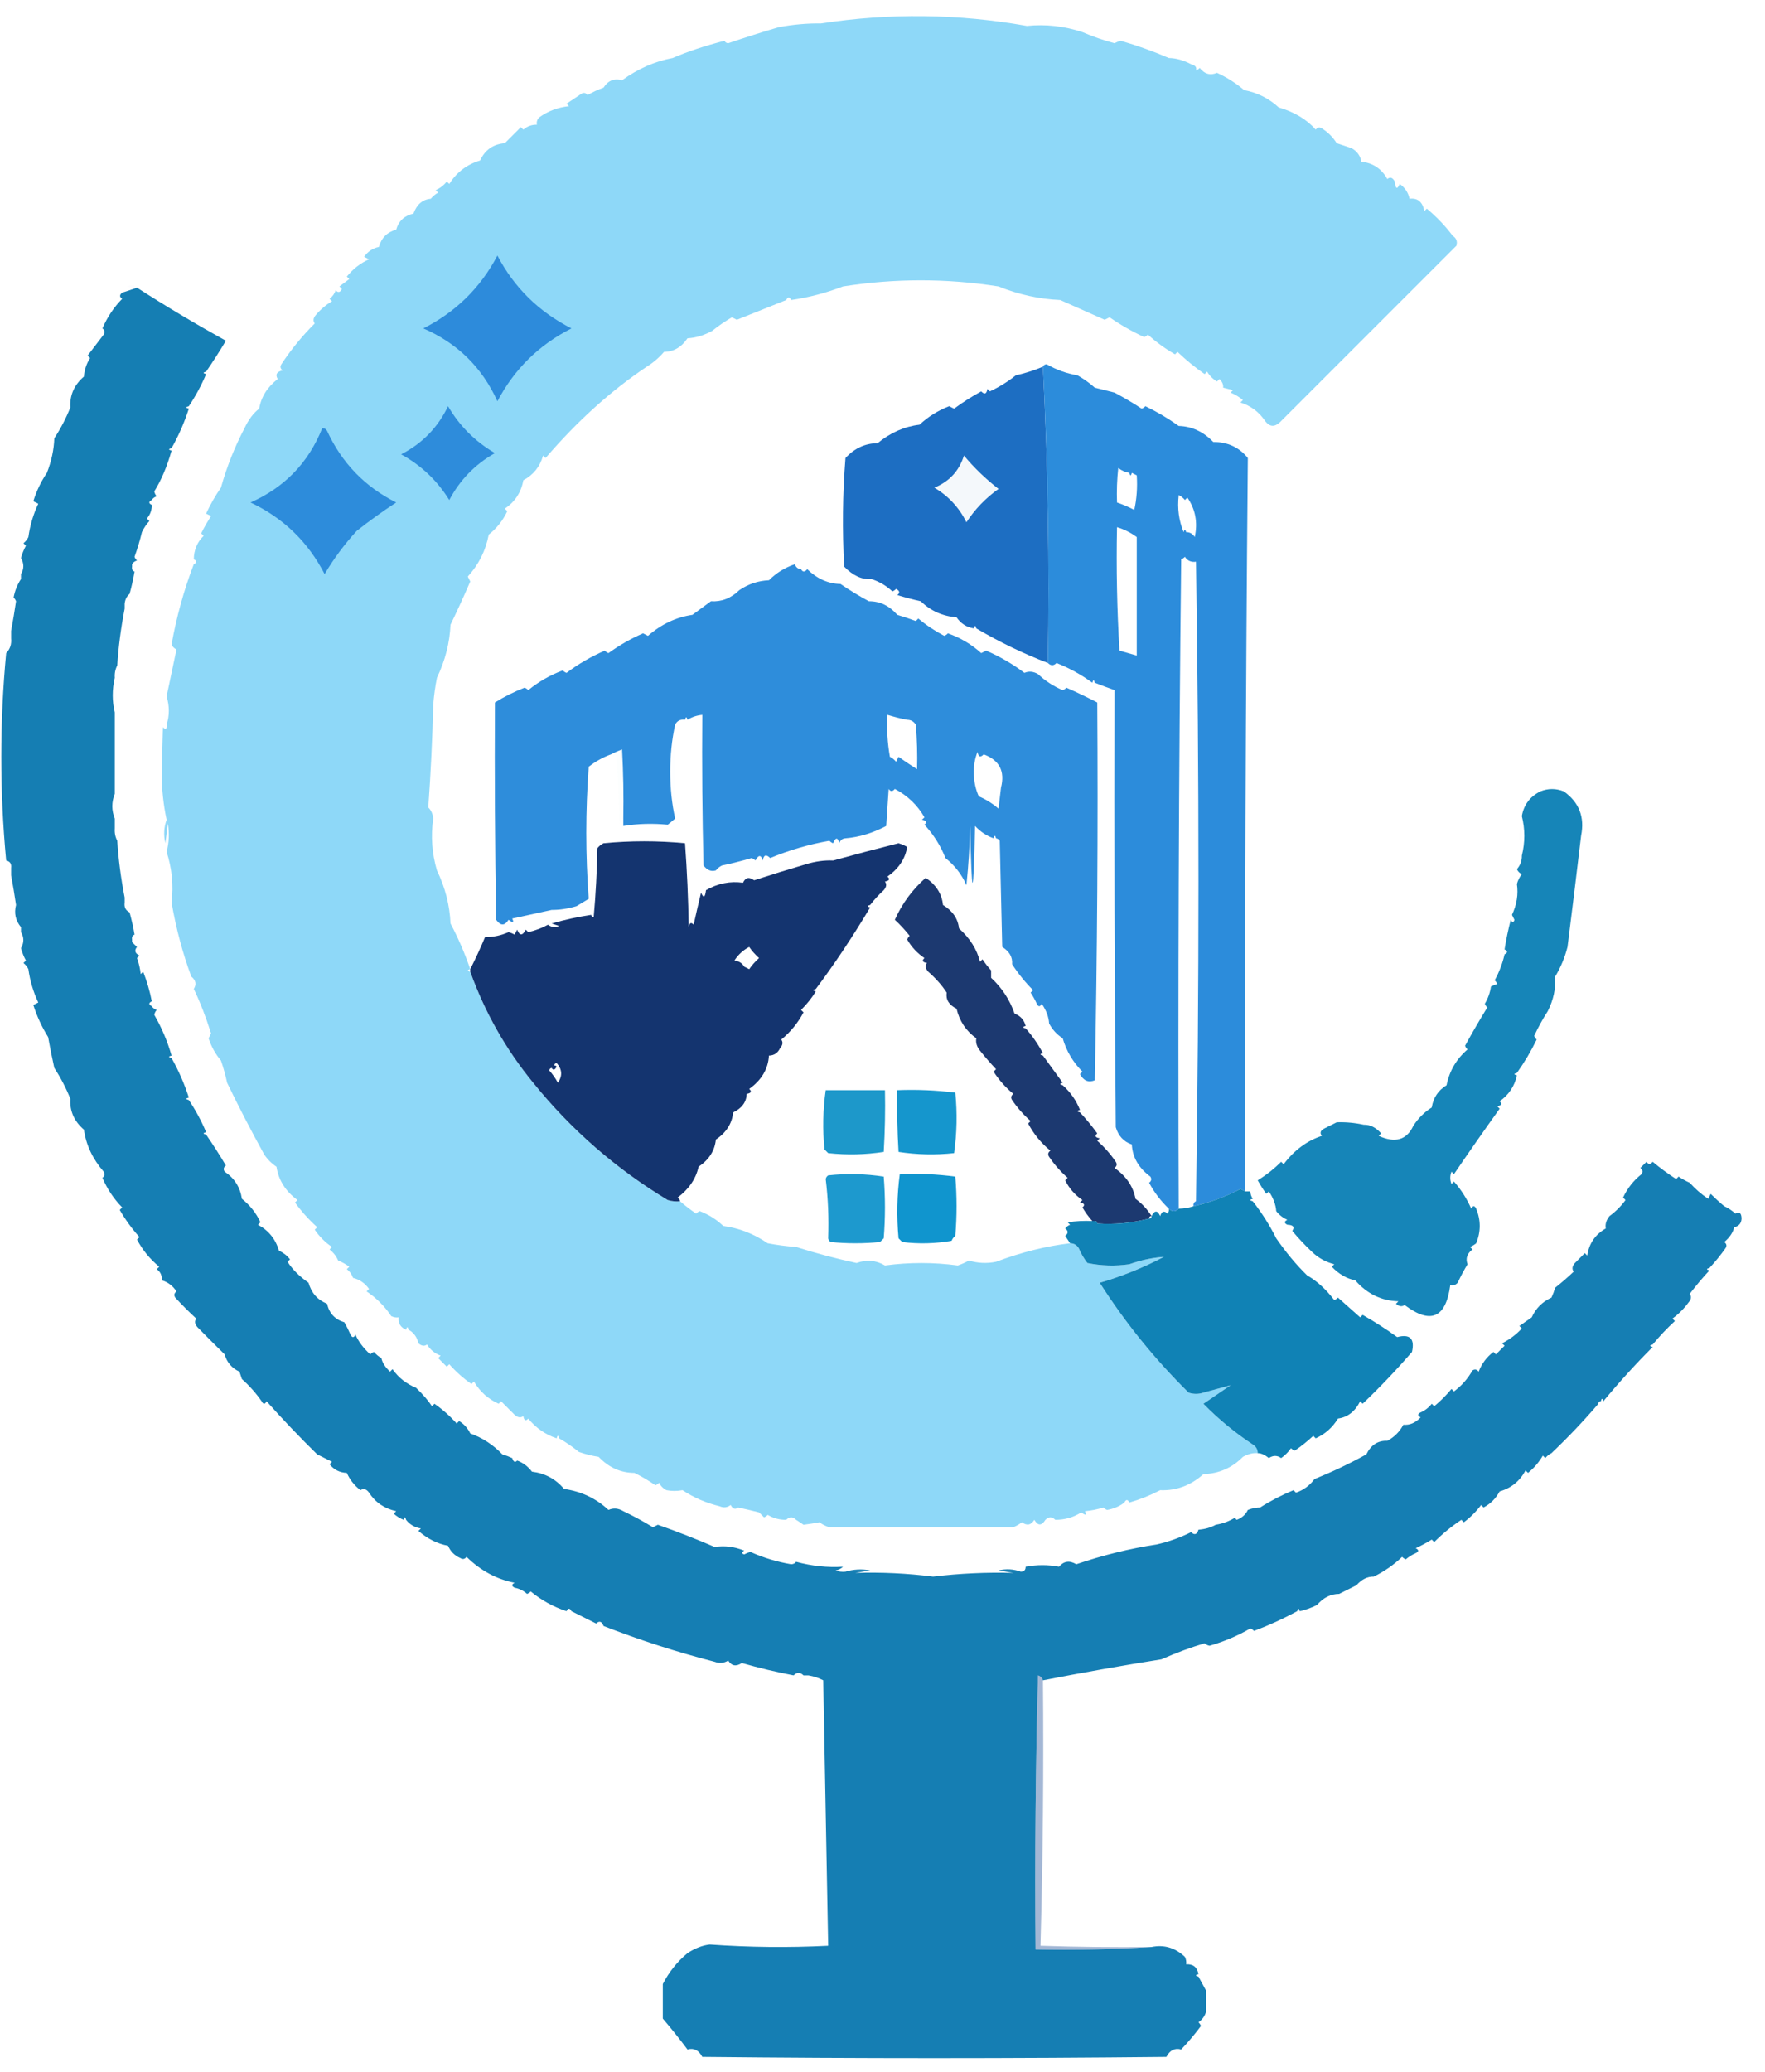<?xml version="1.0" encoding="UTF-8"?>
<!DOCTYPE svg PUBLIC "-//W3C//DTD SVG 1.1//EN" "http://www.w3.org/Graphics/SVG/1.1/DTD/svg11.dtd">
<svg xmlns="http://www.w3.org/2000/svg" version="1.1" width="715px" height="839px" style="shape-rendering:geometricPrecision; text-rendering:geometricPrecision; image-rendering:optimizeQuality; fill-rule:evenodd; clip-rule:evenodd" xmlns:xlink="http://www.w3.org/1999/xlink">
<g><path style="opacity:0.99" fill="#8dd8f8" d="M 473.5,23.5 C 476.388,23.542 479.388,24.375 482.5,26C 484.224,26.448 484.891,27.282 484.5,28.5C 485.086,28.291 485.586,27.957 486,27.5C 487.946,29.994 490.279,30.661 493,29.5C 497.001,31.332 500.668,33.666 504,36.5C 509.335,37.501 514.002,39.834 518,43.5C 524.342,45.355 529.342,48.355 533,52.5C 533.718,51.549 534.551,51.383 535.5,52C 537.973,53.562 539.973,55.562 541.5,58C 543.5,58.667 545.5,59.333 547.5,60C 549.746,61.257 551.079,63.09 551.5,65.5C 556.172,65.995 559.672,68.328 562,72.5C 563.147,71.542 564.147,71.875 565,73.5C 565.359,76.544 566.026,76.878 567,74.5C 569.148,75.977 570.482,77.977 571,80.5C 574.289,80.085 576.289,81.752 577,85.5C 577.333,85.167 577.667,84.833 578,84.5C 581.969,87.816 585.469,91.483 588.5,95.5C 589.984,96.473 590.484,97.807 590,99.5C 566.14,123.36 542.306,147.194 518.5,171C 516.287,173.053 514.287,172.887 512.5,170.5C 510.065,166.847 506.732,164.347 502.5,163C 502.833,162.667 503.167,162.333 503.5,162C 501.999,160.748 500.332,159.748 498.5,159C 498.833,158.667 499.167,158.333 499.5,158C 498.167,157.667 496.833,157.333 495.5,157C 495.619,155.719 495.119,154.552 494,153.5C 493.667,153.833 493.333,154.167 493,154.5C 491.333,153.5 490,152.167 489,150.5C 488.667,150.833 488.333,151.167 488,151.5C 484.074,148.759 480.408,145.759 477,142.5C 476.667,142.833 476.333,143.167 476,143.5C 472.053,141.22 468.387,138.553 465,135.5C 464.586,135.957 464.086,136.291 463.5,136.5C 458.576,134.233 453.909,131.567 449.5,128.5C 448.833,128.833 448.167,129.167 447.5,129.5C 441.5,126.833 435.5,124.167 429.5,121.5C 420.987,121.126 412.654,119.293 404.5,116C 383.502,112.689 362.502,112.689 341.5,116C 334.703,118.616 327.703,120.449 320.5,121.5C 319.833,120.167 319.167,120.167 318.5,121.5C 311.895,124.129 305.229,126.796 298.5,129.5C 297.833,129.167 297.167,128.833 296.5,128.5C 293.696,130.138 291.029,131.971 288.5,134C 285.163,135.83 281.83,136.83 278.5,137C 276.053,140.626 272.887,142.459 269,142.5C 266.986,144.845 264.653,146.845 262,148.5C 247.445,158.258 233.778,170.591 221,185.5C 220.667,185.167 220.333,184.833 220,184.5C 218.763,188.971 216.097,192.304 212,194.5C 211.146,199.364 208.646,203.197 204.5,206C 204.833,206.333 205.167,206.667 205.5,207C 203.79,210.719 201.29,213.886 198,216.5C 196.761,222.978 193.928,228.645 189.5,233.5C 189.833,234.167 190.167,234.833 190.5,235.5C 187.954,241.424 185.287,247.257 182.5,253C 182.183,260.332 180.35,267.499 177,274.5C 176.281,278.145 175.781,281.812 175.5,285.5C 175.17,299.198 174.503,313.032 173.5,327C 174.684,328.18 175.351,329.68 175.5,331.5C 174.476,338.57 174.976,345.57 177,352.5C 180.362,359.449 182.195,366.616 182.5,374C 185.651,379.951 188.317,386.117 190.5,392.5C 189.167,392.833 189.167,393.167 190.5,393.5C 196.412,409.993 204.912,424.993 216,438.5C 231.352,457.516 249.519,473.349 270.5,486C 272.134,486.494 273.801,486.66 275.5,486.5C 277.546,488.279 279.713,489.946 282,491.5C 282.414,491.043 282.914,490.709 283.5,490.5C 287.118,491.887 290.285,493.887 293,496.5C 299.342,497.314 305.342,499.647 311,503.5C 314.794,504.23 318.627,504.73 322.5,505C 330.59,507.564 338.757,509.73 347,511.5C 351.035,510.02 354.868,510.353 358.5,512.5C 368.321,511.178 378.154,511.178 388,512.5C 389.559,511.971 391.059,511.304 392.5,510.5C 396.108,511.593 399.775,511.76 403.5,511C 413.765,507.141 423.765,504.641 433.5,503.5C 435.017,503.511 436.184,504.177 437,505.5C 437.914,507.664 439.081,509.664 440.5,511.5C 446.137,512.663 451.804,512.83 457.5,512C 462.115,510.345 466.782,509.345 471.5,509C 463.194,513.38 454.528,516.88 445.5,519.5C 455.794,535.636 467.794,550.47 481.5,564C 483.5,564.667 485.5,564.667 487.5,564C 491.275,562.957 494.942,561.957 498.5,561C 494.796,563.513 491.13,566.013 487.5,568.5C 493.574,574.706 500.241,580.206 507.5,585C 508.823,585.816 509.489,586.983 509.5,588.5C 507.636,588.321 505.636,588.821 503.5,590C 499.135,594.458 493.801,596.792 487.5,597C 482.363,601.595 476.53,603.762 470,603.5C 466.001,605.583 461.834,607.25 457.5,608.5C 456.833,607.167 456.167,607.167 455.5,608.5C 453.49,610.04 451.156,611.04 448.5,611.5C 447.914,611.291 447.414,610.957 447,610.5C 444.595,611.274 442.095,611.774 439.5,612C 440.34,613.666 439.84,613.833 438,612.5C 434.887,614.502 431.387,615.502 427.5,615.5C 426.167,614.167 424.833,614.167 423.5,615.5C 421.961,617.982 420.461,617.982 419,615.5C 417.688,617.658 416.022,617.991 414,616.5C 412.915,617.293 411.748,617.96 410.5,618.5C 385.654,618.495 360.821,618.495 336,618.5C 334.527,618.097 333.194,617.43 332,616.5C 329.796,616.909 327.63,617.242 325.5,617.5C 324.524,616.805 323.524,616.138 322.5,615.5C 321.167,614.167 319.833,614.167 318.5,615.5C 315.801,615.534 313.301,614.867 311,613.5C 310.586,613.957 310.086,614.291 309.5,614.5C 308.818,613.757 308.151,613.091 307.5,612.5C 304.772,611.795 301.939,611.128 299,610.5C 297.853,611.458 296.853,611.125 296,609.5C 294.612,610.554 293.112,610.72 291.5,610C 286.054,608.691 281.054,606.524 276.5,603.5C 274.236,603.904 272.07,603.904 270,603.5C 268.667,602.833 267.667,601.833 267,600.5C 266.586,600.957 266.086,601.291 265.5,601.5C 262.787,599.618 259.953,597.951 257,596.5C 251.458,596.49 246.625,594.324 242.5,590C 239.768,589.587 237.101,588.92 234.5,588C 231.935,585.92 229.268,584.087 226.5,582.5C 226.167,581.167 225.833,581.167 225.5,582.5C 220.902,580.95 217.069,578.283 214,574.5C 212.984,575.634 212.317,575.301 212,573.5C 210.927,574.28 209.76,574.113 208.5,573C 206.667,571.167 204.833,569.333 203,567.5C 202.667,567.833 202.333,568.167 202,568.5C 197.72,566.553 194.387,563.553 192,559.5C 191.667,559.833 191.333,560.167 191,560.5C 187.703,558.205 184.703,555.538 182,552.5C 181.667,552.833 181.333,553.167 181,553.5C 179.833,552.333 178.667,551.167 177.5,550C 177.833,549.667 178.167,549.333 178.5,549C 176.153,548.154 174.32,546.654 173,544.5C 171.927,545.28 170.76,545.113 169.5,544C 168.968,541.537 167.634,539.703 165.5,538.5C 165.167,537.167 164.833,537.167 164.5,538.5C 162.273,537.599 161.273,535.933 161.5,533.5C 160.448,533.649 159.448,533.483 158.5,533C 155.833,529 152.5,525.667 148.5,523C 148.833,522.667 149.167,522.333 149.5,522C 147.863,519.69 145.696,518.19 143,517.5C 142.535,516.069 141.701,514.903 140.5,514C 140.833,513.667 141.167,513.333 141.5,513C 140.109,511.98 138.609,511.147 137,510.5C 136.215,508.714 135.049,507.214 133.5,506C 133.833,505.667 134.167,505.333 134.5,505C 131.728,503.14 129.395,500.806 127.5,498C 127.833,497.667 128.167,497.333 128.5,497C 125.158,493.991 122.158,490.657 119.5,487C 119.833,486.667 120.167,486.333 120.5,486C 115.654,482.418 112.821,477.918 112,472.5C 110,471.167 108.333,469.5 107,467.5C 101.599,457.688 96.599,448.022 92,438.5C 91.355,435.441 90.522,432.441 89.5,429.5C 87.282,426.887 85.615,423.887 84.5,420.5C 84.833,419.833 85.167,419.167 85.5,418.5C 83.372,411.758 81.039,405.758 78.5,400.5C 79.678,398.662 79.345,396.995 77.5,395.5C 74.008,386.093 71.342,376.093 69.5,365.5C 70.339,358.547 69.672,351.714 67.5,345C 68.479,341.196 68.645,337.362 68,333.5C 67.667,336.167 67.333,338.833 67,341.5C 66.216,338.24 66.383,335.073 67.5,332C 66.189,325.907 65.522,319.574 65.5,313C 65.667,306.833 65.833,300.667 66,294.5C 67.107,295.712 67.607,295.379 67.5,293.5C 68.683,289.825 68.683,285.991 67.5,282C 68.835,275.635 70.168,269.302 71.5,263C 70.572,262.612 69.905,261.945 69.5,261C 71.506,249.802 74.506,238.969 78.5,228.5C 79.833,227.833 79.833,227.167 78.5,226.5C 78.561,222.705 79.894,219.538 82.5,217C 82.167,216.667 81.833,216.333 81.5,216C 82.712,213.577 84.046,211.244 85.5,209C 84.833,208.667 84.167,208.333 83.5,208C 85.235,204.235 87.235,200.735 89.5,197.5C 91.824,189.183 94.99,181.183 99,173.5C 100.681,169.917 102.681,167.251 105,165.5C 105.755,160.809 108.255,156.809 112.5,153.5C 111.429,151.675 112.096,150.508 114.5,150C 113.549,149.282 113.383,148.449 114,147.5C 117.892,141.577 122.392,136.077 127.5,131C 126.72,129.927 126.887,128.76 128,127.5C 129.873,125.291 132.04,123.458 134.5,122C 134.167,121.667 133.833,121.333 133.5,121C 134.701,120.097 135.535,118.931 136,117.5C 136.914,118.654 137.747,118.487 138.5,117C 138.167,116.667 137.833,116.333 137.5,116C 138.833,115 140.167,114 141.5,113C 141.167,112.667 140.833,112.333 140.5,112C 142.957,108.942 145.957,106.608 149.5,105C 148.833,104.667 148.167,104.333 147.5,104C 148.953,101.886 150.953,100.552 153.5,100C 154.5,96.333 156.833,94 160.5,93C 161.495,89.485 163.828,87.319 167.5,86.5C 168.861,82.762 171.195,80.762 174.5,80.5C 175.354,79.478 176.354,78.645 177.5,78C 177.167,77.667 176.833,77.333 176.5,77C 178.286,76.216 179.786,75.049 181,73.5C 181.333,73.833 181.667,74.167 182,74.5C 185.004,69.754 189.171,66.587 194.5,65C 196.453,60.717 199.786,58.383 204.5,58C 206.64,55.86 208.806,53.694 211,51.5C 211.333,51.833 211.667,52.167 212,52.5C 213.584,51.139 215.418,50.472 217.5,50.5C 217.281,49.325 217.614,48.325 218.5,47.5C 221.981,44.985 225.981,43.485 230.5,43C 230.167,42.667 229.833,42.333 229.5,42C 231.5,40.667 233.5,39.333 235.5,38C 236.449,37.383 237.282,37.549 238,38.5C 240.166,37.269 242.333,36.269 244.5,35.5C 246.309,32.622 248.809,31.622 252,32.5C 258.46,27.835 265.293,24.835 272.5,23.5C 278.433,20.92 285.433,18.587 293.5,16.5C 293.735,17.097 294.235,17.43 295,17.5C 301.782,15.193 308.616,13.027 315.5,11C 321.346,9.918 327.013,9.418 332.5,9.5C 360.388,5.219 388.221,5.552 416,10.5C 423.619,9.729 431.119,10.563 438.5,13C 442.716,14.811 447.05,16.311 451.5,17.5C 452.293,17.069 453.127,16.735 454,16.5C 460.712,18.449 467.212,20.782 473.5,23.5 Z"/></g>
<g><path style="opacity:0.004" fill="#e9fffe" d="M 332.5,9.5 C 331.127,9.657 329.793,9.49 328.5,9C 330.066,8.235 331.399,8.402 332.5,9.5 Z"/></g>
<g><path style="opacity:0.004" fill="#fefffe" d="M 293.5,16.5 C 293.897,15.475 294.563,15.308 295.5,16C 294.906,16.464 294.239,16.631 293.5,16.5 Z"/></g>
<g><path style="opacity:0.004" fill="#fefffe" d="M 272.5,23.5 C 271.833,22.167 271.833,22.167 272.5,23.5 Z"/></g>
<g><path style="opacity:0.004" fill="#fefffe" d="M 473.5,22.5 C 474.833,23.167 474.833,23.167 473.5,22.5 Z"/></g>
<g><path style="opacity:0.004" fill="#fefffe" d="M 244.5,35.5 C 243.833,34.167 243.833,34.167 244.5,35.5 Z"/></g>
<g><path style="opacity:0.004" fill="#fefffe" d="M 588.5,94.5 C 589.833,95.167 589.833,95.167 588.5,94.5 Z"/></g>
<g><path style="opacity:1" fill="#2d8bdb" d="M 201.5,103.5 C 208.286,116.452 218.286,126.285 231.5,133C 218.36,139.64 208.36,149.473 201.5,162.5C 195.311,148.811 185.311,138.978 171.5,133C 184.661,126.338 194.661,116.505 201.5,103.5 Z"/></g>
<g><path style="opacity:0.004" fill="#f7fffe" d="M 359.5,115.5 C 368.324,114.343 377.324,114.176 386.5,115C 377.506,115.5 368.506,115.666 359.5,115.5 Z"/></g>
<g><path style="opacity:0.012" fill="#1842cb" d="M 55.5,116.5 C 54.127,116.657 52.793,116.49 51.5,116C 53.066,115.235 54.399,115.402 55.5,116.5 Z"/></g>
<g><path style="opacity:0.999" fill="#157eb3" d="M 55.5,116.5 C 66.978,123.888 78.978,131.055 91.5,138C 88.937,142.308 86.27,146.475 83.5,150.5C 82.167,150.833 82.167,151.167 83.5,151.5C 81.569,156.085 79.236,160.419 76.5,164.5C 75.167,164.833 75.167,165.167 76.5,165.5C 74.682,171.128 72.349,176.462 69.5,181.5C 68.167,181.833 68.167,182.167 69.5,182.5C 67.694,188.916 65.361,194.416 62.5,199C 62.645,199.772 62.978,200.439 63.5,201C 62.584,201.278 61.917,201.778 61.5,202.5C 60.167,203.167 60.167,203.833 61.5,204.5C 61.528,206.582 60.861,208.416 59.5,210C 59.833,210.333 60.167,210.667 60.5,211C 59.252,212.4 58.252,213.9 57.5,215.5C 56.717,218.77 55.717,222.103 54.5,225.5C 54.709,226.086 55.043,226.586 55.5,227C 54.584,227.278 53.917,227.778 53.5,228.5C 53.5,228.833 53.5,229.167 53.5,229.5C 53.328,230.492 53.662,231.158 54.5,231.5C 53.99,234.539 53.323,237.539 52.5,240.5C 51.326,241.514 50.66,242.847 50.5,244.5C 50.5,245.167 50.5,245.833 50.5,246.5C 48.975,254.36 47.975,262.027 47.5,269.5C 46.699,271.042 46.366,272.708 46.5,274.5C 45.403,279.321 45.403,283.987 46.5,288.5C 46.5,299.5 46.5,310.5 46.5,321.5C 45.167,324.833 45.167,328.167 46.5,331.5C 46.5,332.833 46.5,334.167 46.5,335.5C 46.366,337.292 46.699,338.958 47.5,340.5C 47.975,347.973 48.975,355.64 50.5,363.5C 50.5,364.167 50.5,364.833 50.5,365.5C 50.229,367.38 50.896,368.713 52.5,369.5C 53.323,372.461 53.99,375.461 54.5,378.5C 53.662,378.842 53.328,379.508 53.5,380.5C 53.5,380.833 53.5,381.167 53.5,381.5C 54.091,382.151 54.757,382.818 55.5,383.5C 54.332,384.906 54.665,386.072 56.5,387C 56.167,387.333 55.833,387.667 55.5,388C 56.264,390.069 56.764,392.236 57,394.5C 57.333,394.167 57.667,393.833 58,393.5C 59.529,397.429 60.696,401.429 61.5,405.5C 60.167,406.167 60.167,406.833 61.5,407.5C 61.917,408.222 62.584,408.722 63.5,409C 62.978,409.561 62.645,410.228 62.5,411C 65.513,416.204 67.846,421.704 69.5,427.5C 68.167,427.833 68.167,428.167 69.5,428.5C 72.343,433.527 74.676,438.861 76.5,444.5C 75.167,444.833 75.167,445.167 76.5,445.5C 79.24,449.584 81.574,453.918 83.5,458.5C 82.167,458.833 82.167,459.167 83.5,459.5C 86.256,463.489 88.923,467.656 91.5,472C 90.549,472.718 90.383,473.551 91,474.5C 94.951,477.121 97.284,480.788 98,485.5C 101.29,488.114 103.79,491.281 105.5,495C 105.167,495.333 104.833,495.667 104.5,496C 108.817,498.315 111.65,501.815 113,506.5C 114.771,507.304 116.271,508.471 117.5,510C 117.167,510.333 116.833,510.667 116.5,511C 118.425,514.051 121.258,516.885 125,519.5C 126.129,523.603 128.629,526.437 132.5,528C 133.358,531.854 135.692,534.354 139.5,535.5C 140.427,537.113 141.261,538.779 142,540.5C 142.667,541.833 143.333,541.833 144,540.5C 145.202,543.289 147.202,545.956 150,548.5C 150.414,548.043 150.914,547.709 151.5,547.5C 152.354,548.522 153.354,549.355 154.5,550C 154.876,551.84 156.043,553.673 158,555.5C 158.333,555.167 158.667,554.833 159,554.5C 161.461,557.956 164.627,560.456 168.5,562C 171.246,564.608 173.412,567.108 175,569.5C 175.333,569.167 175.667,568.833 176,568.5C 179.323,570.824 182.323,573.491 185,576.5C 185.333,576.167 185.667,575.833 186,575.5C 187.979,576.714 189.479,578.381 190.5,580.5C 195.511,582.312 199.844,585.145 203.5,589C 204.901,589.41 206.234,589.91 207.5,590.5C 208.006,592.105 208.673,592.439 209.5,591.5C 211.886,592.373 213.886,593.873 215.5,596C 220.798,596.651 225.131,598.984 228.5,603C 235.458,603.981 241.458,606.814 246.5,611.5C 248.48,610.617 250.48,610.783 252.5,612C 256.626,613.966 260.626,616.132 264.5,618.5C 265.167,618.167 265.833,617.833 266.5,617.5C 274.318,620.247 281.985,623.247 289.5,626.5C 293.536,625.866 297.536,626.366 301.5,628C 300.304,628.654 300.304,629.154 301.5,629.5C 302.293,629.069 303.127,628.735 304,628.5C 309.236,630.852 314.736,632.519 320.5,633.5C 321.416,633.457 322.083,633.124 322.5,632.5C 328.846,634.221 335.179,634.887 341.5,634.5C 340.737,635.268 339.737,635.768 338.5,636C 339.793,636.49 341.127,636.657 342.5,636.5C 345.779,635.508 349.112,635.341 352.5,636C 350.5,636.333 348.5,636.667 346.5,637C 356.993,636.665 367.493,637.165 378,638.5C 388.843,637.198 399.676,636.698 410.5,637C 408.5,636.667 406.5,636.333 404.5,636C 407.592,635.264 410.592,635.431 413.5,636.5C 414.833,636.5 415.5,635.833 415.5,634.5C 420.076,633.65 424.576,633.65 429,634.5C 430.95,632.197 433.283,631.864 436,633.5C 446.873,629.796 457.706,627.129 468.5,625.5C 473.371,624.398 478.038,622.731 482.5,620.5C 483.895,621.815 484.895,621.481 485.5,619.5C 488.136,619.299 490.469,618.633 492.5,617.5C 495.406,617.043 498.072,616.043 500.5,614.5C 500.435,614.938 500.601,615.272 501,615.5C 503.118,614.717 504.618,613.384 505.5,611.5C 507.283,610.825 508.95,610.492 510.5,610.5C 514.7,607.815 519.2,605.482 524,603.5C 524.333,603.833 524.667,604.167 525,604.5C 528.039,603.469 530.539,601.635 532.5,599C 539.747,596.061 546.747,592.727 553.5,589C 555.38,585.169 558.213,583.336 562,583.5C 564.833,582 567,579.833 568.5,577C 571.062,577.238 573.396,576.238 575.5,574C 574.167,573.333 574.167,572.667 575.5,572C 577.286,571.215 578.786,570.049 580,568.5C 580.333,568.833 580.667,569.167 581,569.5C 583.553,567.403 585.886,565.07 588,562.5C 588.333,562.833 588.667,563.167 589,563.5C 592.098,561.199 594.598,558.366 596.5,555C 597.449,554.383 598.282,554.549 599,555.5C 600.23,552.268 602.23,549.601 605,547.5C 605.333,547.833 605.667,548.167 606,548.5C 607.167,547.333 608.333,546.167 609.5,545C 609.167,544.667 608.833,544.333 608.5,544C 611.524,542.487 614.191,540.487 616.5,538C 616.167,537.667 615.833,537.333 615.5,537C 617.233,535.811 618.9,534.644 620.5,533.5C 622.124,529.876 624.791,527.209 628.5,525.5C 629.098,524.205 629.598,522.872 630,521.5C 632.593,519.451 635.093,517.285 637.5,515C 636.72,513.927 636.887,512.76 638,511.5C 639.333,510.167 640.667,508.833 642,507.5C 642.333,507.833 642.667,508.167 643,508.5C 643.714,503.619 646.214,499.952 650.5,497.5C 650.19,495.799 650.69,494.132 652,492.5C 654.5,490.667 656.667,488.5 658.5,486C 658.167,485.667 657.833,485.333 657.5,485C 659.238,481.259 661.738,478.092 665,475.5C 665.617,474.551 665.451,473.718 664.5,473C 665.333,472.167 666.167,471.333 667,470.5C 667.741,471.641 668.575,471.641 669.5,470.5C 672.526,473.026 675.693,475.36 679,477.5C 679.333,477.167 679.667,476.833 680,476.5C 681.419,477.46 682.919,478.293 684.5,479C 686.755,481.513 689.255,483.68 692,485.5C 692.333,484.833 692.667,484.167 693,483.5C 694.812,485.3 696.645,486.967 698.5,488.5C 700.091,489.219 701.591,490.219 703,491.5C 704.608,490.567 705.441,491.233 705.5,493.5C 705.41,495.425 704.41,496.592 702.5,497C 702.071,499.092 700.738,501.092 698.5,503C 699.451,503.718 699.617,504.551 699,505.5C 696.999,508.331 694.833,510.997 692.5,513.5C 691.167,513.833 691.167,514.167 692.5,514.5C 689.727,517.451 687.061,520.618 684.5,524C 685.28,525.073 685.113,526.24 684,527.5C 682.167,530 680,532.167 677.5,534C 677.833,534.333 678.167,534.667 678.5,535C 675.251,537.988 672.251,541.155 669.5,544.5C 668.167,544.833 668.167,545.167 669.5,545.5C 662.547,552.459 655.88,559.792 649.5,567.5C 649.167,566.167 648.833,566.167 648.5,567.5C 647.833,567.5 647.5,567.833 647.5,568.5C 641.564,575.438 635.231,582.105 628.5,588.5C 627.522,588.977 626.689,589.643 626,590.5C 625.667,590.167 625.333,589.833 625,589.5C 623.428,592.19 621.428,594.523 619,596.5C 618.667,596.167 618.333,595.833 618,595.5C 615.654,599.855 612.154,602.688 607.5,604C 606,606.833 603.833,609 601,610.5C 600.667,610.167 600.333,609.833 600,609.5C 598,612.167 595.667,614.5 593,616.5C 592.667,616.167 592.333,615.833 592,615.5C 588.043,618.122 584.376,621.122 581,624.5C 580.667,624.167 580.333,623.833 580,623.5C 577.913,624.794 575.746,625.961 573.5,627C 574.833,627.667 574.833,628.333 573.5,629C 572.034,629.635 570.7,630.469 569.5,631.5C 568.914,631.291 568.414,630.957 568,630.5C 564.559,633.781 560.726,636.448 556.5,638.5C 553.912,638.457 551.579,639.623 549.5,642C 547.167,643.167 544.833,644.333 542.5,645.5C 539.078,645.511 536.078,647.011 533.5,650C 531.257,651.136 528.924,651.97 526.5,652.5C 526.167,651.167 525.833,651.167 525.5,652.5C 519.883,655.557 514.049,658.224 508,660.5C 507.586,660.043 507.086,659.709 506.5,659.5C 501.316,662.502 495.816,664.835 490,666.5C 489.228,666.355 488.561,666.022 488,665.5C 482.378,667.165 476.545,669.331 470.5,672C 454.351,674.565 438.351,677.398 422.5,680.5C 422.189,679.522 421.522,678.855 420.5,678.5C 419.5,715.494 419.167,752.494 419.5,789.5C 435.342,789.83 451.009,789.496 466.5,788.5C 471.571,787.464 476.071,788.797 480,792.5C 480.483,793.448 480.649,794.448 480.5,795.5C 483.367,795.369 485.033,796.703 485.5,799.5C 484.167,799.833 484.167,800.167 485.5,800.5C 486.473,802.3 487.473,804.134 488.5,806C 488.5,809 488.5,812 488.5,815C 487.939,816.676 486.939,818.009 485.5,819C 485.957,819.414 486.291,819.914 486.5,820.5C 484.051,823.788 481.384,826.955 478.5,830C 475.914,829.29 473.914,830.29 472.5,833C 409.833,833.667 347.167,833.667 284.5,833C 283.086,830.29 281.086,829.29 278.5,830C 275.276,825.703 271.943,821.536 268.5,817.5C 268.5,812.833 268.5,808.167 268.5,803.5C 271.014,798.616 274.348,794.449 278.5,791C 281.496,789.021 284.496,787.854 287.5,787.5C 303.475,788.637 319.475,788.804 335.5,788C 334.836,752.069 334.17,716.236 333.5,680.5C 331.698,679.542 329.698,678.875 327.5,678.5C 326.833,678.5 326.167,678.5 325.5,678.5C 324.167,677.167 322.833,677.167 321.5,678.5C 314.453,677.151 307.453,675.484 300.5,673.5C 298.202,675.03 296.369,674.696 295,672.5C 293.274,673.576 291.441,673.743 289.5,673C 274.134,669.044 259.134,664.21 244.5,658.5C 243.779,656.618 242.779,656.285 241.5,657.5C 238.167,655.833 234.833,654.167 231.5,652.5C 230.833,651.167 230.167,651.167 229.5,652.5C 224.163,650.748 219.33,648.081 215,644.5C 214.586,644.957 214.086,645.291 213.5,645.5C 212.088,644.194 210.421,643.36 208.5,643C 207.167,642.333 207.167,641.667 208.5,641C 201.222,639.602 194.722,636.102 189,630.5C 188.282,631.451 187.449,631.617 186.5,631C 184.167,630 182.5,628.333 181.5,626C 177.258,625.239 173.258,623.239 169.5,620C 169.833,619.667 170.167,619.333 170.5,619C 167.975,618.576 165.975,617.41 164.5,615.5C 164.167,614.167 163.833,614.167 163.5,615.5C 162.027,614.928 160.693,614.095 159.5,613C 159.833,612.667 160.167,612.333 160.5,612C 155.721,610.957 152.054,608.457 149.5,604.5C 148.48,603.046 147.313,602.713 146,603.5C 143.497,601.52 141.664,599.187 140.5,596.5C 137.642,596.405 135.309,595.238 133.5,593C 133.833,592.667 134.167,592.333 134.5,592C 132.5,591 130.5,590 128.5,589C 121.277,581.918 114.444,574.752 108,567.5C 107.333,568.833 106.667,568.833 106,567.5C 103.705,564.203 101.038,561.203 98,558.5C 97.667,557.5 97.333,556.5 97,555.5C 93.908,554.077 91.908,551.743 91,548.5C 87.333,544.913 83.667,541.246 80,537.5C 78.887,536.24 78.72,535.073 79.5,534C 76.527,531.272 73.694,528.439 71,525.5C 70.383,524.551 70.549,523.718 71.5,523C 69.978,520.695 67.978,519.195 65.5,518.5C 65.704,516.61 65.037,515.11 63.5,514C 63.833,513.667 64.167,513.333 64.5,513C 60.743,509.914 57.743,506.248 55.5,502C 55.833,501.667 56.167,501.333 56.5,501C 53.447,497.613 50.78,493.947 48.5,490C 48.833,489.667 49.167,489.333 49.5,489C 46.089,485.516 43.422,481.516 41.5,477C 42.451,476.282 42.617,475.449 42,474.5C 37.546,469.376 34.879,463.71 34,457.5C 30.017,454.056 28.184,449.889 28.5,445C 26.753,440.628 24.587,436.461 22,432.5C 21.074,428.348 20.24,424.181 19.5,420C 16.961,415.922 14.961,411.588 13.5,407C 14.167,406.667 14.833,406.333 15.5,406C 13.481,401.685 12.148,397.185 11.5,392.5C 11.047,391.542 10.38,390.708 9.5,390C 9.833,389.667 10.167,389.333 10.5,389C 9.642,387.43 8.976,385.763 8.5,384C 9.773,381.784 9.773,379.617 8.5,377.5C 8.5,376.833 8.5,376.167 8.5,375.5C 6.297,372.815 5.63,369.815 6.5,366.5C 5.891,362.365 5.224,358.365 4.5,354.5C 4.5,353.5 4.5,352.5 4.5,351.5C 4.715,349.821 4.048,348.821 2.5,348.5C -0.129,320.496 -0.129,292.496 2.5,264.5C 4.074,262.898 4.741,260.898 4.5,258.5C 4.5,257.5 4.5,256.5 4.5,255.5C 5.224,251.635 5.891,247.635 6.5,243.5C 6.291,242.914 5.957,242.414 5.5,242C 6.027,239.24 7.027,236.74 8.5,234.5C 8.5,233.833 8.5,233.167 8.5,232.5C 9.773,230.383 9.773,228.216 8.5,226C 8.976,224.237 9.642,222.57 10.5,221C 10.167,220.667 9.833,220.333 9.5,220C 10.38,219.292 11.047,218.458 11.5,217.5C 12.148,212.815 13.481,208.315 15.5,204C 14.833,203.667 14.167,203.333 13.5,203C 14.758,198.891 16.592,195.058 19,191.5C 20.84,186.811 21.84,182.144 22,177.5C 24.587,173.539 26.753,169.372 28.5,165C 28.204,160.075 30.037,155.909 34,152.5C 34.21,149.766 35.044,147.266 36.5,145C 36.167,144.667 35.833,144.333 35.5,144C 37.667,141.167 39.833,138.333 42,135.5C 42.617,134.551 42.451,133.718 41.5,133C 43.422,128.484 46.089,124.484 49.5,121C 48.359,120.259 48.359,119.425 49.5,118.5C 51.631,117.831 53.631,117.165 55.5,116.5 Z"/></g>
<g><path style="opacity:0.004" fill="#fefffe" d="M 318.5,121.5 C 319.167,121.5 319.833,121.5 320.5,121.5C 319.833,122.833 319.167,122.833 318.5,121.5 Z"/></g>
<g><path style="opacity:0.004" fill="#00fffe" d="M 83.5,150.5 C 84.833,151.167 84.833,151.167 83.5,150.5 Z"/></g>
<g><path style="opacity:0.999" fill="#1d6ec2" d="M 422.5,148.5 C 424.494,188.153 425.161,228.153 424.5,268.5C 414.684,264.763 405.018,260.096 395.5,254.5C 395.167,253.167 394.833,253.167 394.5,254.5C 391.545,254.019 389.211,252.519 387.5,250C 381.821,249.55 376.987,247.384 373,243.5C 369.8,242.793 366.633,241.96 363.5,241C 364.654,240.086 364.487,239.253 363,238.5C 362.586,238.957 362.086,239.291 361.5,239.5C 359.037,237.203 356.203,235.537 353,234.5C 349.225,234.82 345.558,233.153 342,229.5C 341.167,214.822 341.334,200.155 342.5,185.5C 346.181,181.519 350.514,179.519 355.5,179.5C 360.69,175.223 366.357,172.723 372.5,172C 375.959,168.763 379.959,166.263 384.5,164.5C 385.167,164.833 385.833,165.167 386.5,165.5C 389.997,162.917 393.664,160.584 397.5,158.5C 398.842,159.902 399.676,159.569 400,157.5C 400.333,157.833 400.667,158.167 401,158.5C 404.745,156.761 408.245,154.594 411.5,152C 415.31,151.143 418.977,149.976 422.5,148.5 Z"/></g>
<g><path style="opacity:0.99" fill="#2b8bdb" d="M 422.5,148.5 C 422.735,147.903 423.235,147.57 424,147.5C 427.854,149.744 432.02,151.244 436.5,152C 439.009,153.421 441.343,155.088 443.5,157C 446.167,157.667 448.833,158.333 451.5,159C 455.339,161.035 459.006,163.201 462.5,165.5C 463.086,165.291 463.586,164.957 464,164.5C 468.715,166.775 473.215,169.442 477.5,172.5C 482.835,172.659 487.502,174.826 491.5,179C 497.308,178.979 501.974,181.146 505.5,185.5C 504.575,283.551 504.241,382.551 504.5,482.5C 503.85,482.196 503.183,481.863 502.5,481.5C 496.443,484.7 490.11,487.033 483.5,488.5C 483.328,487.508 483.662,486.842 484.5,486.5C 485.833,400.167 485.833,313.833 484.5,227.5C 482.549,227.773 481.049,227.107 480,225.5C 479.586,225.957 479.086,226.291 478.5,226.5C 477.5,314.164 477.167,401.831 477.5,489.5C 476.167,490.833 474.833,490.833 473.5,489.5C 470.282,486.445 467.616,482.945 465.5,479C 466.451,478.282 466.617,477.449 466,476.5C 461.284,473.031 458.784,468.698 458.5,463.5C 455.225,462.386 453.058,460.053 452,456.5C 451.5,397.501 451.333,338.501 451.5,279.5C 448.86,278.552 446.193,277.552 443.5,276.5C 443.167,275.167 442.833,275.167 442.5,276.5C 438.058,273.247 433.224,270.581 428,268.5C 426.855,269.684 425.688,269.684 424.5,268.5C 425.161,228.153 424.494,188.153 422.5,148.5 Z M 457.5,191.5 C 457.833,192.833 458.167,192.833 458.5,191.5C 459.167,191.833 459.833,192.167 460.5,192.5C 460.819,197.363 460.486,202.03 459.5,206.5C 457.229,205.316 454.895,204.316 452.5,203.5C 452.334,198.821 452.501,194.155 453,189.5C 454.33,190.582 455.83,191.249 457.5,191.5 Z M 477.5,200.5 C 478.458,200.953 479.292,201.619 480,202.5C 480.333,202.167 480.667,201.833 481,201.5C 484.275,206.254 485.275,211.588 484,217.5C 483.184,216.177 482.017,215.511 480.5,215.5C 480.167,214.167 479.833,214.167 479.5,215.5C 477.558,210.944 476.892,205.944 477.5,200.5 Z M 460.5,217.5 C 460.5,233.5 460.5,249.5 460.5,265.5C 458.196,264.837 455.863,264.17 453.5,263.5C 452.501,246.847 452.167,230.18 452.5,213.5C 455.368,214.353 458.035,215.686 460.5,217.5 Z"/></g>
<g><path style="opacity:0.004" fill="#00fffe" d="M 76.5,164.5 C 77.833,165.167 77.833,165.167 76.5,164.5 Z"/></g>
<g><path style="opacity:1" fill="#2e8cdb" d="M 181.5,164.5 C 186.118,172.451 192.451,178.784 200.5,183.5C 192.474,188.026 186.308,194.359 182,202.5C 177.118,194.617 170.618,188.451 162.5,184C 171.049,179.618 177.383,173.118 181.5,164.5 Z"/></g>
<g><path style="opacity:0.004" fill="#0000ff" d="M 370.5,170.5 C 371.833,171.167 371.833,171.167 370.5,170.5 Z"/></g>
<g><path style="opacity:0.004" fill="#fefffe" d="M 512.5,170.5 C 511.833,171.167 511.833,171.167 512.5,170.5 Z"/></g>
<g><path style="opacity:1" fill="#2d8cdb" d="M 130.5,173.5 C 131.376,173.369 132.043,173.702 132.5,174.5C 138.444,187.444 147.777,197.11 160.5,203.5C 154.99,207.088 149.657,210.922 144.5,215C 139.557,220.387 135.224,226.221 131.5,232.5C 124.771,219.437 114.771,209.771 101.5,203.5C 115.299,197.369 124.966,187.369 130.5,173.5 Z"/></g>
<g><path style="opacity:0.004" fill="#0000ff" d="M 69.5,181.5 C 70.833,182.167 70.833,182.167 69.5,181.5 Z"/></g>
<g><path style="opacity:0.004" fill="#00d6d6" d="M 505.5,185.5 C 506.499,284.332 506.833,383.332 506.5,482.5C 505.833,482.5 505.167,482.5 504.5,482.5C 504.241,382.551 504.575,283.551 505.5,185.5 Z"/></g>
<g><path style="opacity:1" fill="#f4f8fb" d="M 390.5,184.5 C 394.59,189.42 399.257,193.92 404.5,198C 399.312,201.688 394.978,206.188 391.5,211.5C 388.531,205.532 384.197,200.865 378.5,197.5C 384.561,195.029 388.561,190.696 390.5,184.5 Z"/></g>
<g><path style="opacity:0.004" fill="#00fffe" d="M 460.5,192.5 C 460.833,192.5 461.167,192.5 461.5,192.5C 461.5,197.5 461.5,202.5 461.5,207.5C 460.508,207.672 459.842,207.338 459.5,206.5C 460.486,202.03 460.819,197.363 460.5,192.5 Z"/></g>
<g><path style="opacity:0.004" fill="#fefffe" d="M 89.5,197.5 C 88.833,196.167 88.833,196.167 89.5,197.5 Z"/></g>
<g><path style="opacity:0.004" fill="#0000ff" d="M 61.5,202.5 C 62.833,203.167 62.833,203.833 61.5,204.5C 61.5,203.833 61.5,203.167 61.5,202.5 Z"/></g>
<g><path style="opacity:0.004" fill="#0000ff" d="M 57.5,215.5 C 58.833,216.167 58.833,216.167 57.5,215.5 Z"/></g>
<g><path style="opacity:0.004" fill="#0000ff" d="M 11.5,217.5 C 10.833,216.167 10.833,216.167 11.5,217.5 Z"/></g>
<g><path style="opacity:0.004" fill="#02fdff" d="M 460.5,217.5 C 461.492,217.328 462.158,217.662 462.5,218.5C 461.504,233.991 461.17,249.658 461.5,265.5C 461.167,265.5 460.833,265.5 460.5,265.5C 460.5,249.5 460.5,233.5 460.5,217.5 Z"/></g>
<g><path style="opacity:0.012" fill="#c8c5ff" d="M 78.5,226.5 C 78.5,227.167 78.5,227.833 78.5,228.5C 77.167,227.833 77.167,227.167 78.5,226.5 Z"/></g>
<g><path style="opacity:0.004" fill="#00fffe" d="M 484.5,227.5 C 485.833,313.833 485.833,400.167 484.5,486.5C 484.493,399.959 484.493,313.626 484.5,227.5 Z"/></g>
<g><path style="opacity:0.004" fill="#0000ff" d="M 53.5,229.5 C 53.5,229.167 53.5,228.833 53.5,228.5C 55.552,229.053 55.885,230.053 54.5,231.5C 54.672,230.508 54.338,229.842 53.5,229.5 Z"/></g>
<g><path style="opacity:0.004" fill="#fefffe" d="M 76.5,229.5 C 77.833,230.167 77.833,230.167 76.5,229.5 Z"/></g>
<g><path style="opacity:0.004" fill="#0000ff" d="M 324.5,229.5 C 325.833,230.167 325.833,230.167 324.5,229.5 Z"/></g>
<g><path style="opacity:0.989" fill="#2d8cdb" d="M 324.5,230.5 C 325.189,231.774 326.023,231.774 327,230.5C 331.008,234.403 335.508,236.403 340.5,236.5C 344.222,239.063 348.055,241.397 352,243.5C 356.432,243.46 360.266,245.293 363.5,249C 366.053,249.761 368.553,250.594 371,251.5C 371.333,251.167 371.667,250.833 372,250.5C 375.242,253.205 378.742,255.539 382.5,257.5C 383.086,257.291 383.586,256.957 384,256.5C 389.045,258.272 393.545,260.938 397.5,264.5C 398.167,264.167 398.833,263.833 399.5,263.5C 405.055,265.901 410.222,268.901 415,272.5C 416.77,271.724 418.603,271.89 420.5,273C 423.429,275.757 426.762,277.924 430.5,279.5C 431.086,279.291 431.586,278.957 432,278.5C 436.307,280.405 440.473,282.405 444.5,284.5C 444.833,335.504 444.5,386.504 443.5,437.5C 440.946,438.527 438.946,437.694 437.5,435C 437.833,434.667 438.167,434.333 438.5,434C 434.668,430.167 432.002,425.667 430.5,420.5C 428.142,418.976 426.309,416.976 425,414.5C 424.846,411.839 423.846,409.173 422,406.5C 421.333,407.833 420.667,407.833 420,406.5C 419.293,404.919 418.46,403.419 417.5,402C 417.833,401.667 418.167,401.333 418.5,401C 415.318,397.814 412.485,394.314 410,390.5C 410.253,387.643 408.919,385.309 406,383.5C 405.667,369.167 405.333,354.833 405,340.5C 404.617,339.944 404.117,339.611 403.5,339.5C 403.167,338.167 402.833,338.167 402.5,339.5C 399.628,338.474 397.128,336.808 395,334.5C 394.333,365.167 393.667,365.167 393,334.5C 392.832,342.521 392.332,350.521 391.5,358.5C 389.645,354.193 386.811,350.526 383,347.5C 381.065,342.538 378.231,338.038 374.5,334C 375.634,332.984 375.301,332.317 373.5,332C 373.833,331.667 374.167,331.333 374.5,331C 371.666,326.059 367.666,322.226 362.5,319.5C 361.575,320.641 360.741,320.641 360,319.5C 359.667,324.5 359.333,329.5 359,334.5C 353.567,337.376 348.067,339.042 342.5,339.5C 341.25,339.577 340.417,340.244 340,341.5C 339.374,339.009 338.541,339.009 337.5,341.5C 336.914,341.291 336.414,340.957 336,340.5C 327.772,341.941 319.772,344.274 312,347.5C 310.354,345.859 309.354,346.193 309,348.5C 308.309,346.109 307.309,346.109 306,348.5C 305.586,348.043 305.086,347.709 304.5,347.5C 300.418,348.689 296.418,349.689 292.5,350.5C 291.542,350.953 290.708,351.619 290,352.5C 288.127,353.089 286.46,352.422 285,350.5C 284.5,330.169 284.333,309.836 284.5,289.5C 282.315,289.704 280.315,290.37 278.5,291.5C 278.167,290.167 277.833,290.167 277.5,291.5C 275.62,291.229 274.287,291.896 273.5,293.5C 272.17,299.463 271.504,305.796 271.5,312.5C 271.504,319.204 272.17,325.537 273.5,331.5C 272.571,332.315 271.571,333.148 270.5,334C 264.487,333.388 258.487,333.555 252.5,334.5C 252.5,333.5 252.5,332.5 252.5,331.5C 252.666,322.161 252.5,312.827 252,303.5C 250.378,304.099 248.878,304.766 247.5,305.5C 244.307,306.665 241.307,308.331 238.5,310.5C 237.175,328.398 237.175,346.231 238.5,364C 236.833,365 235.167,366 233.5,367C 229.964,368.031 226.63,368.531 223.5,368.5C 218.181,369.663 212.847,370.829 207.5,372C 208.34,373.666 207.84,373.833 206,372.5C 204.451,375.003 202.784,375.003 201,372.5C 200.5,343.169 200.333,313.835 200.5,284.5C 204.214,282.166 208.214,280.166 212.5,278.5C 213.086,278.709 213.586,279.043 214,279.5C 218.21,276.061 222.877,273.394 228,271.5C 228.414,271.957 228.914,272.291 229.5,272.5C 234.278,268.901 239.445,265.901 245,263.5C 245.414,263.957 245.914,264.291 246.5,264.5C 250.873,261.314 255.54,258.647 260.5,256.5C 261.167,256.833 261.833,257.167 262.5,257.5C 267.913,252.783 273.913,249.95 280.5,249C 283,247.167 285.5,245.333 288,243.5C 292.322,243.772 296.155,242.272 299.5,239C 303.123,236.521 307.123,235.188 311.5,235C 314.49,232.009 317.99,229.843 322,228.5C 322.417,229.756 323.25,230.423 324.5,230.5 Z M 367.5,291.5 C 369.017,291.511 370.184,292.177 371,293.5C 371.499,299.491 371.666,305.491 371.5,311.5C 369.017,309.931 366.517,308.265 364,306.5C 363.667,307.167 363.333,307.833 363,308.5C 362.311,307.643 361.478,306.977 360.5,306.5C 359.505,300.872 359.171,295.206 359.5,289.5C 362.467,290.402 365.133,291.068 367.5,291.5 Z M 396.5,322.5 C 395.27,319.769 394.604,316.769 394.5,313.5C 394.378,310.309 394.878,307.309 396,304.5C 396.324,306.569 397.158,306.902 398.5,305.5C 404.861,307.845 407.194,312.345 405.5,319C 405.167,321.833 404.833,324.667 404.5,327.5C 402.064,325.384 399.397,323.717 396.5,322.5 Z"/></g>
<g><path style="opacity:0.004" fill="#0000ff" d="M 8.5,232.5 C 8.5,233.167 8.5,233.833 8.5,234.5C 6.775,234.157 6.275,233.157 7,231.5C 7.383,232.056 7.883,232.389 8.5,232.5 Z"/></g>
<g><path style="opacity:0.004" fill="#0000ff" d="M 52.5,240.5 C 52.843,242.483 52.176,243.817 50.5,244.5C 50.66,242.847 51.326,241.514 52.5,240.5 Z"/></g>
<g><path style="opacity:0.004" fill="#0000ff" d="M 50.5,246.5 C 51.525,246.897 51.692,247.563 51,248.5C 50.536,247.906 50.369,247.239 50.5,246.5 Z"/></g>
<g><path style="opacity:0.004" fill="#0000ff" d="M 4.5,255.5 C 3.833,254.167 3.833,254.167 4.5,255.5 Z"/></g>
<g><path style="opacity:0.004" fill="#0000ff" d="M 394.5,254.5 C 394.833,254.5 395.167,254.5 395.5,254.5C 395.315,255.17 394.981,255.17 394.5,254.5 Z"/></g>
<g><path style="opacity:0.004" fill="#0000ff" d="M 4.5,258.5 C 4.741,260.898 4.074,262.898 2.5,264.5C 2.025,261.918 2.692,259.918 4.5,258.5 Z"/></g>
<g><path style="opacity:0.004" fill="#0000ff" d="M 47.5,269.5 C 48.623,271.288 48.789,273.288 48,275.5C 47.617,274.944 47.117,274.611 46.5,274.5C 46.366,272.708 46.699,271.042 47.5,269.5 Z"/></g>
<g><path style="opacity:0.004" fill="#00fffe" d="M 442.5,276.5 C 442.833,276.5 443.167,276.5 443.5,276.5C 443.315,277.17 442.981,277.17 442.5,276.5 Z"/></g>
<g><path style="opacity:0.008" fill="#327db0" d="M 46.5,288.5 C 46.335,285.482 46.502,282.482 47,279.5C 47.804,282.696 47.638,285.696 46.5,288.5 Z"/></g>
<g><path style="opacity:0.004" fill="#eafffe" d="M 175.5,285.5 C 176.613,286.946 176.78,288.613 176,290.5C 175.506,288.866 175.34,287.199 175.5,285.5 Z"/></g>
<g><path style="opacity:0.012" fill="#a5d4ff" d="M 67.5,293.5 C 66.366,291.034 66.199,288.367 67,285.5C 67.497,288.146 67.664,290.813 67.5,293.5 Z"/></g>
<g><path style="opacity:0.004" fill="#00fffe" d="M 277.5,291.5 C 277.833,291.5 278.167,291.5 278.5,291.5C 278.315,292.17 277.981,292.17 277.5,291.5 Z"/></g>
<g><path style="opacity:0.008" fill="#007fff" d="M 273.5,293.5 C 273.5,306.167 273.5,318.833 273.5,331.5C 272.17,325.537 271.504,319.204 271.5,312.5C 271.504,305.796 272.17,299.463 273.5,293.5 Z"/></g>
<g><path style="opacity:0.012" fill="#4acaca" d="M 252.5,331.5 C 251.778,331.918 251.278,332.584 251,333.5C 250.832,324.149 250.332,314.816 249.5,305.5C 248.571,306.55 247.905,306.55 247.5,305.5C 248.878,304.766 250.378,304.099 252,303.5C 252.5,312.827 252.666,322.161 252.5,331.5 Z"/></g>
<g><path style="opacity:0.97" fill="#1082b6" d="M 614.5,434.5 C 613.167,434.833 613.167,435.167 614.5,435.5C 613.552,439.888 611.219,443.388 607.5,446C 608.634,447.016 608.301,447.683 606.5,448C 606.833,448.333 607.167,448.667 607.5,449C 601.025,458.053 594.859,466.886 589,475.5C 588.667,475.167 588.333,474.833 588,474.5C 587.333,476.167 587.333,477.833 588,479.5C 588.333,479.167 588.667,478.833 589,478.5C 591.894,481.79 594.228,485.457 596,489.5C 596.667,488.167 597.333,488.167 598,489.5C 599.909,494.15 599.909,498.816 598,503.5C 597.25,504.126 596.416,504.626 595.5,505C 595.833,505.333 596.167,505.667 596.5,506C 594.299,507.684 593.633,509.684 594.5,512C 593.039,514.421 591.706,516.921 590.5,519.5C 589.675,520.386 588.675,520.719 587.5,520.5C 585.712,533.788 579.546,536.455 569,528.5C 567.927,529.28 566.76,529.113 565.5,528C 565.833,527.667 566.167,527.333 566.5,527C 559.64,526.823 553.806,523.99 549,518.5C 545.55,517.839 542.384,516.005 539.5,513C 539.833,512.667 540.167,512.333 540.5,512C 537.048,511.108 534.048,509.442 531.5,507C 528.706,504.37 526.039,501.537 523.5,498.5C 524.55,496.898 523.883,496.065 521.5,496C 520.167,495.333 520.167,494.667 521.5,494C 519.714,493.215 518.214,492.049 517,490.5C 516.807,487.819 515.807,485.152 514,482.5C 513.667,482.833 513.333,483.167 513,483.5C 511.708,481.751 510.542,479.918 509.5,478C 512.978,475.85 516.145,473.35 519,470.5C 519.333,470.833 519.667,471.167 520,471.5C 524.273,465.816 529.439,461.982 535.5,460C 534.542,458.853 534.875,457.853 536.5,457C 538.167,456.167 539.833,455.333 541.5,454.5C 545.133,454.367 548.799,454.701 552.5,455.5C 555.025,455.423 557.358,456.59 559.5,459C 559.167,459.333 558.833,459.667 558.5,460C 565.16,463.032 569.827,461.698 572.5,456C 574.447,452.93 576.947,450.43 580,448.5C 580.625,444.563 582.625,441.563 586,439.5C 587.157,433.711 589.99,428.877 594.5,425C 594.043,424.586 593.709,424.086 593.5,423.5C 596.36,418.284 599.36,413.117 602.5,408C 602.043,407.586 601.709,407.086 601.5,406.5C 602.792,404.333 603.625,402 604,399.5C 604.92,399.07 605.753,398.736 606.5,398.5C 606.291,397.914 605.957,397.414 605.5,397C 607.33,393.676 608.663,390.176 609.5,386.5C 610.833,385.833 610.833,385.167 609.5,384.5C 610.139,380.473 610.972,376.473 612,372.5C 612.654,373.696 613.154,373.696 613.5,372.5C 613.167,371.833 612.833,371.167 612.5,370.5C 614.443,366.382 615.11,362.215 614.5,358C 614.903,356.527 615.57,355.194 616.5,354C 615.572,353.612 614.905,352.945 614.5,352C 615.885,350.403 616.551,348.57 616.5,346.5C 617.833,341.167 617.833,335.833 616.5,330.5C 617.286,325.947 619.786,322.613 624,320.5C 627.132,319.233 630.298,319.233 633.5,320.5C 639.7,324.912 642.033,330.912 640.5,338.5C 638.715,353.619 636.881,368.619 635,383.5C 633.91,387.777 632.243,391.777 630,395.5C 630.305,400.301 629.305,404.967 627,409.5C 624.933,412.726 623.1,416.06 621.5,419.5C 621.709,420.086 622.043,420.586 622.5,421C 620.231,425.7 617.564,430.2 614.5,434.5 Z"/></g>
<g><path style="opacity:0.008" fill="#3796c6" d="M 46.5,321.5 C 47.833,324.833 47.833,328.167 46.5,331.5C 46.5,328.167 46.5,324.833 46.5,321.5 Z"/></g>
<g><path style="opacity:0.004" fill="#0000ff" d="M 46.5,335.5 C 47.649,335.791 48.316,336.624 48.5,338C 48.472,339.07 48.139,339.903 47.5,340.5C 48.139,339.903 48.472,339.07 48.5,338C 48.316,336.624 47.649,335.791 46.5,335.5 Z"/></g>
<g><path style="opacity:0.008" fill="#b2fffe" d="M 175.5,336.5 C 176.598,337.601 176.765,338.934 176,340.5C 175.51,339.207 175.343,337.873 175.5,336.5 Z"/></g>
<g><path style="opacity:0.004" fill="#00fffe" d="M 342.5,339.5 C 343.239,339.369 343.906,339.536 344.5,340C 343.563,340.692 342.897,340.525 342.5,339.5 Z"/></g>
<g><path style="opacity:0.008" fill="#8080ff" d="M 402.5,339.5 C 402.833,339.5 403.167,339.5 403.5,339.5C 403.315,340.17 402.981,340.17 402.5,339.5 Z"/></g>
<g><path style="opacity:0.008" fill="#187575" d="M 616.5,330.5 C 616.5,335.833 616.5,341.167 616.5,346.5C 615.167,341.167 615.167,335.833 616.5,330.5 Z"/></g>
<g><path style="opacity:0.004" fill="#000000" d="M 247.5,340.5 C 248.833,341.167 248.833,341.167 247.5,340.5 Z"/></g>
<g><path style="opacity:0.98" fill="#10306c" d="M 337.5,348.5 C 346.256,346.085 355.089,343.752 364,341.5C 365.225,341.862 366.391,342.362 367.5,343C 366.716,347.813 364.05,351.813 359.5,355C 360.634,356.016 360.301,356.683 358.5,357C 359.28,358.073 359.113,359.24 358,360.5C 355.96,362.37 354.127,364.37 352.5,366.5C 351.167,366.833 351.167,367.167 352.5,367.5C 345.413,379.38 338.08,390.38 330.5,400.5C 329.167,400.833 329.167,401.167 330.5,401.5C 328.832,404.194 326.832,406.694 324.5,409C 324.833,409.333 325.167,409.667 325.5,410C 323.257,414.248 320.257,417.914 316.5,421C 317.28,422.073 317.113,423.24 316,424.5C 315.092,426.439 313.592,427.439 311.5,427.5C 311.187,432.908 308.52,437.408 303.5,441C 304.634,442.016 304.301,442.683 302.5,443C 302.373,446.319 300.54,448.819 297,450.5C 296.553,455.001 294.22,458.668 290,461.5C 289.553,466.001 287.22,469.668 283,472.5C 281.916,477.401 279.083,481.568 274.5,485C 275.056,485.383 275.389,485.883 275.5,486.5C 273.801,486.66 272.134,486.494 270.5,486C 249.519,473.349 231.352,457.516 216,438.5C 204.912,424.993 196.412,409.993 190.5,393.5C 190.5,393.167 190.5,392.833 190.5,392.5C 192.648,388.257 194.648,383.924 196.5,379.5C 199.807,379.538 202.974,378.872 206,377.5C 206.873,377.735 207.707,378.069 208.5,378.5C 208.833,377.833 209.167,377.167 209.5,376.5C 210.517,379.028 211.684,379.028 213,376.5C 213.333,376.833 213.667,377.167 214,377.5C 216.8,376.872 219.467,375.872 222,374.5C 223.388,375.554 224.888,375.72 226.5,375C 225.5,374.667 224.5,374.333 223.5,374C 228.775,372.466 234.108,371.3 239.5,370.5C 239.56,371.043 239.893,371.376 240.5,371.5C 241.332,362.184 241.832,352.851 242,343.5C 242.689,342.643 243.522,341.977 244.5,341.5C 255.429,340.446 266.429,340.446 277.5,341.5C 278.332,352.819 278.832,364.152 279,375.5C 279.317,373.699 279.984,373.366 281,374.5C 281.943,370.194 282.943,365.861 284,361.5C 284.974,363.878 285.641,363.544 286,360.5C 290.763,357.765 295.763,356.765 301,357.5C 301.959,355.342 303.459,355.009 305.5,356.5C 312.459,354.236 319.459,352.07 326.5,350C 330.338,348.837 334.005,348.337 337.5,348.5 Z M 303.5,383.5 C 304.625,385.129 305.959,386.629 307.5,388C 305.959,389.371 304.625,390.871 303.5,392.5C 302.833,392.167 302.167,391.833 301.5,391.5C 300.653,390.034 299.32,389.2 297.5,389C 299.045,386.62 301.045,384.786 303.5,383.5 Z M 224.5,431.5 C 224.56,430.957 224.893,430.624 225.5,430.5C 227.756,433.077 227.923,435.743 226,438.5C 225.028,436.695 223.861,435.028 222.5,433.5C 222.624,432.893 222.957,432.56 223.5,432.5C 224.078,433.547 224.744,433.38 225.5,432C 225.272,431.601 224.938,431.435 224.5,431.5 Z"/></g>
<g><path style="opacity:0.004" fill="#0b02ef" d="M 239.5,370.5 C 239.334,361.827 239.5,353.16 240,344.5C 240.824,353.343 240.657,362.01 239.5,370.5 Z"/></g>
<g><path style="opacity:0.004" fill="#000000" d="M 337.5,348.5 C 336.833,347.167 336.833,347.167 337.5,348.5 Z"/></g>
<g><path style="opacity:0.004" fill="#0000ff" d="M 2.5,348.5 C 4.048,348.821 4.715,349.821 4.5,351.5C 2.952,351.179 2.285,350.179 2.5,348.5 Z"/></g>
<g><path style="opacity:0.004" fill="#00fffe" d="M 292.5,350.5 C 293.833,351.167 293.833,351.167 292.5,350.5 Z"/></g>
<g><path style="opacity:0.004" fill="#0000ff" d="M 4.5,354.5 C 3.833,355.167 3.833,355.167 4.5,354.5 Z"/></g>
<g><path style="opacity:0.004" fill="#000000" d="M 305.5,354.5 C 306.833,355.167 306.833,355.167 305.5,354.5 Z"/></g>
<g><path style="opacity:0.953" fill="#113069" d="M 415.5,415.5 C 414.167,415.833 414.167,416.167 415.5,416.5C 417.942,419.149 420.275,422.483 422.5,426.5C 421.167,426.833 421.167,427.167 422.5,427.5C 425.167,431.167 427.833,434.833 430.5,438.5C 429.167,438.833 429.167,439.167 430.5,439.5C 433.637,442.299 435.971,445.632 437.5,449.5C 436.167,449.833 436.167,450.167 437.5,450.5C 439.999,453.169 442.332,456.002 444.5,459C 443.366,460.016 443.699,460.683 445.5,461C 445.167,461.333 444.833,461.667 444.5,462C 447.372,464.537 449.872,467.37 452,470.5C 452.617,471.449 452.451,472.282 451.5,473C 456.214,476.296 459.047,480.462 460,485.5C 462.62,487.402 464.787,489.735 466.5,492.5C 465.833,492.5 465.5,492.833 465.5,493.5C 458.446,495.325 451.446,495.992 444.5,495.5C 444.5,494.833 444.167,494.5 443.5,494.5C 443.167,494.5 442.833,494.5 442.5,494.5C 440.998,492.825 439.665,490.992 438.5,489C 439.634,487.984 439.301,487.317 437.5,487C 437.833,486.667 438.167,486.333 438.5,486C 435.48,483.977 433.146,481.31 431.5,478C 431.833,477.667 432.167,477.333 432.5,477C 429.628,474.463 427.128,471.63 425,468.5C 424.383,467.551 424.549,466.718 425.5,466C 421.743,462.914 418.743,459.248 416.5,455C 416.833,454.667 417.167,454.333 417.5,454C 414.628,451.463 412.128,448.63 410,445.5C 409.383,444.551 409.549,443.718 410.5,443C 407.373,440.417 404.707,437.417 402.5,434C 402.833,433.667 403.167,433.333 403.5,433C 401.234,430.609 399.067,428.109 397,425.5C 395.69,423.868 395.19,422.201 395.5,420.5C 391.345,417.531 388.678,413.531 387.5,408.5C 384.435,407.024 383.102,404.857 383.5,402C 381.701,399.159 379.201,396.325 376,393.5C 374.887,392.24 374.72,391.073 375.5,390C 373.699,389.683 373.366,389.016 374.5,388C 371.605,386.06 369.272,383.56 367.5,380.5C 367.709,379.914 368.043,379.414 368.5,379C 366.656,376.657 364.656,374.49 362.5,372.5C 365.403,365.969 369.569,360.303 375,355.5C 379.22,358.332 381.553,361.999 382,366.5C 385.891,368.86 388.058,372.027 388.5,376C 392.915,379.963 395.749,384.463 397,389.5C 397.333,389.167 397.667,388.833 398,388.5C 399.046,390.09 400.213,391.59 401.5,393C 401.5,394 401.5,395 401.5,396C 405.884,400.048 409.051,404.881 411,410.5C 413.391,411.39 414.891,413.057 415.5,415.5 Z"/></g>
<g><path style="opacity:0.004" fill="#0000ff" d="M 50.5,363.5 C 50.369,362.761 50.536,362.094 51,361.5C 51.692,362.437 51.525,363.103 50.5,363.5 Z"/></g>
<g><path style="opacity:0.004" fill="#0000ff" d="M 50.5,365.5 C 52.176,366.183 52.843,367.517 52.5,369.5C 50.896,368.713 50.229,367.38 50.5,365.5 Z"/></g>
<g><path style="opacity:0.004" fill="#0000ff" d="M 352.5,366.5 C 353.833,367.167 353.833,367.167 352.5,366.5 Z"/></g>
<g><path style="opacity:0.004" fill="#00fffe" d="M 223.5,368.5 C 224.239,368.369 224.906,368.536 225.5,369C 224.563,369.692 223.897,369.525 223.5,368.5 Z"/></g>
<g><path style="opacity:0.004" fill="#00fffe" d="M 636.5,371.5 C 637.833,372.167 637.833,372.167 636.5,371.5 Z"/></g>
<g><path style="opacity:0.004" fill="#0000ff" d="M 8.5,375.5 C 8.5,376.167 8.5,376.833 8.5,377.5C 7.35,378.85 6.683,378.684 6.5,377C 6.836,375.97 7.503,375.47 8.5,375.5 Z"/></g>
<g><path style="opacity:0.004" fill="#0000ff" d="M 54.5,378.5 C 55.885,379.947 55.552,380.947 53.5,381.5C 53.5,381.167 53.5,380.833 53.5,380.5C 54.338,380.158 54.672,379.492 54.5,378.5 Z"/></g>
<g><path style="opacity:0.012" fill="#009b9b" d="M 609.5,384.5 C 609.5,385.167 609.5,385.833 609.5,386.5C 608.167,385.833 608.167,385.167 609.5,384.5 Z"/></g>
<g><path style="opacity:0.004" fill="#00fffe" d="M 607.5,387.5 C 608.833,388.167 608.833,388.167 607.5,387.5 Z"/></g>
<g><path style="opacity:0.004" fill="#0000ff" d="M 11.5,392.5 C 10.833,393.167 10.833,393.167 11.5,392.5 Z"/></g>
<g><path style="opacity:0.004" fill="#fefffe" d="M 77.5,395.5 C 76.833,396.167 76.833,396.167 77.5,395.5 Z"/></g>
<g><path style="opacity:0.004" fill="#dbfffe" d="M 78.5,400.5 C 77.475,400.103 77.308,399.437 78,398.5C 78.464,399.094 78.631,399.761 78.5,400.5 Z"/></g>
<g><path style="opacity:0.004" fill="#0000ff" d="M 330.5,400.5 C 331.833,401.167 331.833,401.167 330.5,400.5 Z"/></g>
<g><path style="opacity:0.004" fill="#0000ff" d="M 61.5,405.5 C 62.833,406.167 62.833,406.833 61.5,407.5C 61.5,406.833 61.5,406.167 61.5,405.5 Z"/></g>
<g><path style="opacity:0.008" fill="#00807f" d="M 415.5,415.5 C 416.833,416.167 416.833,416.167 415.5,415.5 Z"/></g>
<g><path style="opacity:0.008" fill="#00807f" d="M 422.5,426.5 C 423.833,427.167 423.833,427.167 422.5,426.5 Z"/></g>
<g><path style="opacity:0.004" fill="#0000ff" d="M 69.5,427.5 C 70.833,428.167 70.833,428.167 69.5,427.5 Z"/></g>
<g><path style="opacity:0.004" fill="#0000ff" d="M 614.5,434.5 C 615.833,435.167 615.833,435.167 614.5,434.5 Z"/></g>
<g><path style="opacity:0.004" fill="#0000ff" d="M 430.5,438.5 C 431.833,439.167 431.833,439.167 430.5,438.5 Z"/></g>
<g><path style="opacity:0.904" fill="#068ec5" d="M 334.5,441.5 C 342.5,441.5 350.5,441.5 358.5,441.5C 358.666,449.84 358.5,458.173 358,466.5C 350.58,467.647 343.08,467.813 335.5,467C 335,466.5 334.5,466 334,465.5C 333.2,457.421 333.367,449.421 334.5,441.5 Z"/></g>
<g><path style="opacity:0.95" fill="#0a91cb" d="M 363.5,441.5 C 371.42,441.185 379.253,441.518 387,442.5C 387.815,450.746 387.648,458.912 386.5,467C 378.92,467.813 371.42,467.647 364,466.5C 363.5,458.173 363.334,449.84 363.5,441.5 Z"/></g>
<g><path style="opacity:0.004" fill="#0000ff" d="M 76.5,444.5 C 77.833,445.167 77.833,445.167 76.5,444.5 Z"/></g>
<g><path style="opacity:0.004" fill="#000000" d="M 437.5,449.5 C 438.833,450.167 438.833,450.167 437.5,449.5 Z"/></g>
<g><path style="opacity:0.004" fill="#00fffe" d="M 552.5,454.5 C 553.833,455.167 553.833,455.167 552.5,454.5 Z"/></g>
<g><path style="opacity:0.004" fill="#00fffe" d="M 83.5,458.5 C 84.833,459.167 84.833,459.167 83.5,458.5 Z"/></g>
<g><path style="opacity:0.901" fill="#058ec9" d="M 335.5,501.5 C 335.801,493.414 335.467,485.414 334.5,477.5C 334.611,476.883 334.944,476.383 335.5,476C 343.08,475.187 350.58,475.353 358,476.5C 358.667,484.833 358.667,493.167 358,501.5C 357.5,502 357,502.5 356.5,503C 349.833,503.667 343.167,503.667 336.5,503C 335.944,502.617 335.611,502.117 335.5,501.5 Z"/></g>
<g><path style="opacity:0.973" fill="#0b93cd" d="M 364.5,475.5 C 372.087,475.186 379.587,475.519 387,476.5C 387.667,484.5 387.667,492.5 387,500.5C 386.308,501.025 385.808,501.692 385.5,502.5C 378.858,503.664 372.192,503.831 365.5,503C 365,502.5 364.5,502 364,501.5C 363.198,492.755 363.364,484.088 364.5,475.5 Z"/></g>
<g><path style="opacity:0.008" fill="#00a9a9" d="M 334.5,477.5 C 335.467,485.414 335.801,493.414 335.5,501.5C 334.883,501.389 334.383,501.056 334,500.5C 333.178,492.655 333.344,484.989 334.5,477.5 Z"/></g>
<g><path style="opacity:0.989" fill="#0f81b5" d="M 504.5,482.5 C 505.167,482.5 505.833,482.5 506.5,482.5C 506.557,483.609 506.89,484.609 507.5,485.5C 506.167,485.833 506.167,486.167 507.5,486.5C 511.168,491.167 514.335,496.167 517,501.5C 520.994,507.267 525.16,512.267 529.5,516.5C 533.476,518.775 537.143,522.108 540.5,526.5C 541.086,526.291 541.586,525.957 542,525.5C 544.992,528.122 547.992,530.789 551,533.5C 551.333,533.167 551.667,532.833 552,532.5C 556.837,535.251 561.503,538.251 566,541.5C 571.182,540.141 573.182,542.141 572,547.5C 565.636,554.862 558.969,561.862 552,568.5C 551.667,568.167 551.333,567.833 551,567.5C 548.928,571.635 545.928,573.968 542,574.5C 539.834,578.086 536.834,580.753 533,582.5C 532.667,582.167 532.333,581.833 532,581.5C 529.669,583.66 527.169,585.66 524.5,587.5C 523.914,587.291 523.414,586.957 523,586.5C 521.903,588.053 520.57,589.386 519,590.5C 517.396,589.351 515.73,589.351 514,590.5C 512.36,589.157 510.86,588.49 509.5,588.5C 509.489,586.983 508.823,585.816 507.5,585C 500.241,580.206 493.574,574.706 487.5,568.5C 491.13,566.013 494.796,563.513 498.5,561C 494.942,561.957 491.275,562.957 487.5,564C 485.5,564.667 483.5,564.667 481.5,564C 467.794,550.47 455.794,535.636 445.5,519.5C 454.528,516.88 463.194,513.38 471.5,509C 466.782,509.345 462.115,510.345 457.5,512C 451.804,512.83 446.137,512.663 440.5,511.5C 439.081,509.664 437.914,507.664 437,505.5C 436.184,504.177 435.017,503.511 433.5,503.5C 432.859,502.518 432.193,501.518 431.5,500.5C 432.833,499.5 432.833,498.5 431.5,497.5C 432.025,496.808 432.692,496.308 433.5,496C 433.167,495.667 432.833,495.333 432.5,495C 435.817,494.502 439.15,494.335 442.5,494.5C 442.833,494.5 443.167,494.5 443.5,494.5C 444.167,494.5 444.5,494.833 444.5,495.5C 451.446,495.992 458.446,495.325 465.5,493.5C 466.167,493.5 466.5,493.167 466.5,492.5C 467.741,490.069 468.908,490.069 470,492.5C 470.605,490.519 471.605,490.185 473,491.5C 473.464,490.906 473.631,490.239 473.5,489.5C 474.833,490.833 476.167,490.833 477.5,489.5C 479.565,489.483 481.565,489.15 483.5,488.5C 490.11,487.033 496.443,484.7 502.5,481.5C 503.183,481.863 503.85,482.196 504.5,482.5 Z"/></g>
<g><path style="opacity:0.008" fill="#00807f" d="M 507.5,485.5 C 508.833,486.167 508.833,486.167 507.5,485.5 Z"/></g>
<g><path style="opacity:0.004" fill="#0000ff" d="M 698.5,487.5 C 699.833,488.167 699.833,488.167 698.5,487.5 Z"/></g>
<g><path style="opacity:0.004" fill="#00fffe" d="M 692.5,513.5 C 693.833,514.167 693.833,514.167 692.5,513.5 Z"/></g>
<g><path style="opacity:0.004" fill="#00fffe" d="M 529.5,515.5 C 530.833,516.167 530.833,516.167 529.5,515.5 Z"/></g>
<g><path style="opacity:0.004" fill="#0000ff" d="M 620.5,533.5 C 619.833,532.167 619.833,532.167 620.5,533.5 Z"/></g>
<g><path style="opacity:0.004" fill="#fefffe" d="M 164.5,538.5 C 164.833,538.5 165.167,538.5 165.5,538.5C 165.315,539.17 164.981,539.17 164.5,538.5 Z"/></g>
<g><path style="opacity:0.008" fill="#7f807f" d="M 669.5,544.5 C 670.833,545.167 670.833,545.167 669.5,544.5 Z"/></g>
<g><path style="opacity:0.004" fill="#0000ff" d="M 648.5,567.5 C 648.833,567.5 649.167,567.5 649.5,567.5C 649.315,568.17 648.981,568.17 648.5,567.5 Z"/></g>
<g><path style="opacity:0.004" fill="#0000ff" d="M 647.5,568.5 C 647.833,568.5 648.167,568.5 648.5,568.5C 648.315,569.17 647.981,569.17 647.5,568.5 Z"/></g>
<g><path style="opacity:0.004" fill="#fefffe" d="M 225.5,582.5 C 225.833,582.5 226.167,582.5 226.5,582.5C 226.315,583.17 225.981,583.17 225.5,582.5 Z"/></g>
<g><path style="opacity:0.004" fill="#0000ff" d="M 209.5,591.5 C 208.673,592.439 208.006,592.105 207.5,590.5C 208.327,589.561 208.994,589.895 209.5,591.5 Z"/></g>
<g><path style="opacity:0.004" fill="#0000ff" d="M 149.5,604.5 C 148.833,605.167 148.833,605.167 149.5,604.5 Z"/></g>
<g><path style="opacity:0.008" fill="#88d4ff" d="M 455.5,608.5 C 456.167,608.5 456.833,608.5 457.5,608.5C 456.833,609.833 456.167,609.833 455.5,608.5 Z"/></g>
<g><path style="opacity:0.004" fill="#0000ff" d="M 510.5,610.5 C 509.833,609.167 509.833,609.167 510.5,610.5 Z"/></g>
<g><path style="opacity:0.004" fill="#fefffe" d="M 307.5,612.5 C 307.103,613.525 306.437,613.692 305.5,613C 306.094,612.536 306.761,612.369 307.5,612.5 Z"/></g>
<g><path style="opacity:0.004" fill="#2f34e5" d="M 505.5,611.5 C 504.618,613.384 503.118,614.717 501,615.5C 500.601,615.272 500.435,614.938 500.5,614.5C 501.965,613.263 503.632,612.263 505.5,611.5 Z"/></g>
<g><path style="opacity:0.008" fill="#7f807f" d="M 163.5,615.5 C 163.833,615.5 164.167,615.5 164.5,615.5C 164.315,616.17 163.981,616.17 163.5,615.5 Z"/></g>
<g><path style="opacity:0.016" fill="#9ccfff" d="M 318.5,615.5 C 319.833,615.5 321.167,615.5 322.5,615.5C 321.167,616.833 319.833,616.833 318.5,615.5 Z"/></g>
<g><path style="opacity:0.004" fill="#c8ecff" d="M 423.5,615.5 C 424.833,615.5 426.167,615.5 427.5,615.5C 426.167,616.833 424.833,616.833 423.5,615.5 Z"/></g>
<g><path style="opacity:0.004" fill="#0000ff" d="M 492.5,617.5 C 491.833,616.167 491.833,616.167 492.5,617.5 Z"/></g>
<g><path style="opacity:0.004" fill="#fefffe" d="M 356.5,620.5 C 367.326,619.341 378.326,619.174 389.5,620C 378.505,620.5 367.505,620.667 356.5,620.5 Z"/></g>
<g><path style="opacity:0.004" fill="#0000ff" d="M 482.5,620.5 C 483.209,619.596 484.209,619.263 485.5,619.5C 484.895,621.481 483.895,621.815 482.5,620.5 Z"/></g>
<g><path style="opacity:0.004" fill="#0000ff" d="M 468.5,625.5 C 467.761,625.631 467.094,625.464 466.5,625C 467.437,624.308 468.103,624.475 468.5,625.5 Z"/></g>
<g><path style="opacity:0.004" fill="#220eb8" d="M 322.5,632.5 C 321.448,632.649 320.448,632.483 319.5,632C 320.749,631.26 321.749,631.427 322.5,632.5 Z"/></g>
<g><path style="opacity:0.004" fill="#0000ff" d="M 341.5,634.5 C 343.698,634.409 344.031,635.075 342.5,636.5C 341.127,636.657 339.793,636.49 338.5,636C 339.737,635.768 340.737,635.268 341.5,634.5 Z"/></g>
<g><path style="opacity:0.004" fill="#0000ff" d="M 415.5,634.5 C 415.5,635.833 414.833,636.5 413.5,636.5C 413.5,635.167 414.167,634.5 415.5,634.5 Z"/></g>
<g><path style="opacity:0.004" fill="#0000ff" d="M 229.5,652.5 C 230.167,652.5 230.833,652.5 231.5,652.5C 230.833,653.833 230.167,653.833 229.5,652.5 Z"/></g>
<g><path style="opacity:0.004" fill="#0000ff" d="M 525.5,652.5 C 525.833,652.5 526.167,652.5 526.5,652.5C 526.315,653.17 525.981,653.17 525.5,652.5 Z"/></g>
<g><path style="opacity:0.004" fill="#0000ff" d="M 241.5,657.5 C 242.779,656.285 243.779,656.618 244.5,658.5C 243.391,658.443 242.391,658.11 241.5,657.5 Z"/></g>
<g><path style="opacity:0.008" fill="#3588b2" d="M 321.5,678.5 C 322.833,678.5 324.167,678.5 325.5,678.5C 324.167,679.833 322.833,679.833 321.5,678.5 Z"/></g>
<g><path style="opacity:0.004" fill="#0000ff" d="M 327.5,678.5 C 329.698,678.875 331.698,679.542 333.5,680.5C 330.918,680.975 328.918,680.308 327.5,678.5 Z"/></g>
<g><path style="opacity:0.451" fill="#3560a2" d="M 422.5,680.5 C 422.83,716.406 422.496,752.24 421.5,788C 436.496,788.5 451.496,788.667 466.5,788.5C 451.009,789.496 435.342,789.83 419.5,789.5C 419.167,752.494 419.5,715.494 420.5,678.5C 421.522,678.855 422.189,679.522 422.5,680.5 Z"/></g>
<g><path style="opacity:0.008" fill="#7f807f" d="M 485.5,799.5 C 486.167,799.5 486.5,799.833 486.5,800.5C 486.167,800.167 485.833,799.833 485.5,799.5 Z"/></g>
<g><path style="opacity:0.004" fill="#0000ff" d="M 486.5,800.5 C 487.833,801.167 487.833,801.167 486.5,800.5 Z"/></g>
</svg>
